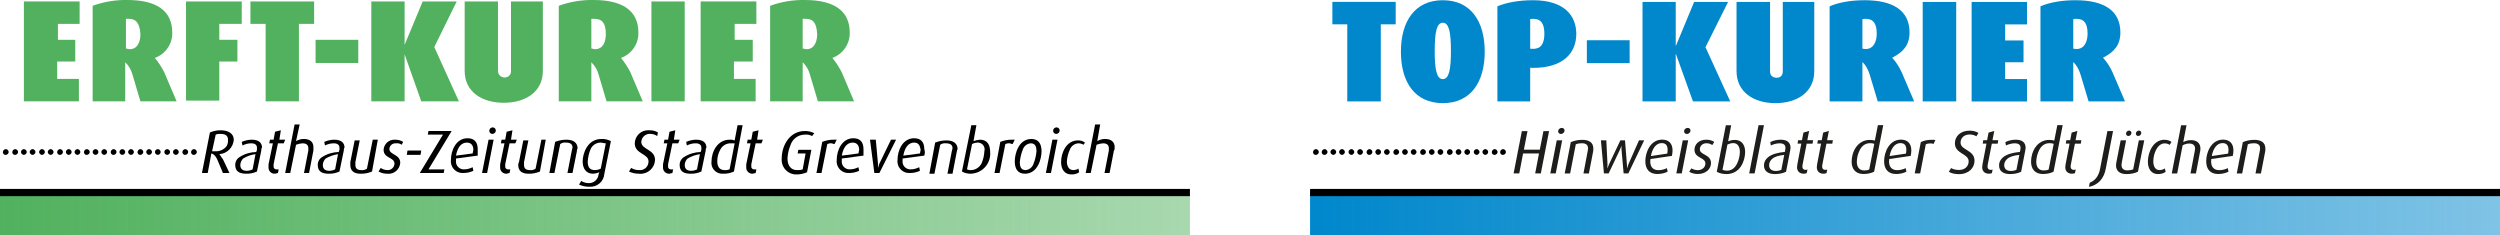 <?xml version="1.0" encoding="utf-8"?>
<!-- Generator: Adobe Illustrator 25.1.0, SVG Export Plug-In . SVG Version: 6.00 Build 0)  -->
<svg version="1.1" id="Ebene_1" xmlns="http://www.w3.org/2000/svg" xmlns:xlink="http://www.w3.org/1999/xlink" x="0px" y="0px"
	 viewBox="0 0 345.4 32.5" style="enable-background:new 0 0 345.4 32.5;" xml:space="preserve" preserveAspectRatio="xMinYMid meet">
<style type="text/css">
	.st0{fill:url(#SVGID_1_);}
	.st1{fill:none;stroke:#000000;stroke-miterlimit:10;}
	.st2{fill:#51B15E;}
	.st3{fill:url(#SVGID_2_);}
	.st4{fill:#0087CC;}
	.st5{fill:#1D1D1B;}
</style>
<g>

		<linearGradient id="SVGID_1_" gradientUnits="userSpaceOnUse" x1="4384.69" y1="874.227" x2="4549.09" y2="874.227" gradientTransform="matrix(-1 0 0 1 4549.09 -844.678)">
		<stop  offset="0" style="stop-color:#51B15E;stop-opacity:0.5"/>
		<stop  offset="1" style="stop-color:#51B15E"/>
	</linearGradient>
	<polygon class="st0" points="0,26.6 164.4,26.6 164.4,32.5 0,32.5 	"/>
	<line class="st1" x1="0" y1="26.6" x2="164.4" y2="26.6"/>
	<g>
		<path class="st2" d="M3.3,14V0.2H11v3.1H8v2.2h2.4v3H7.9v2.4h3V14H3.3z"/>
		<path class="st2" d="M19.4,14l-1.1-3.7c-0.17-0.65-0.52-1.24-1-1.7V14h-4.5V0.8c1.54-0.56,3.16-0.83,4.8-0.8
			c3.9,0,6.2,1.4,6.2,4.5c0.04,1.56-0.93,2.97-2.4,3.5l0,0c0.5,0.62,0.94,1.29,1.3,2l1.7,4H19.4z M17.8,2.6h-0.4v4.1
			c0.16,0.04,0.33,0.08,0.5,0.1c1.1,0,1.5-1,1.5-2.1C19.3,3.2,18.8,2.6,17.8,2.6z"/>
		<path class="st2" d="M30.3,3.3v2.2h2.5v3h-2.5v5.4h-4.6V0.2h7.7v3.1H30.3z"/>
		<path class="st2" d="M41.3,3.3V14h-4.6V3.3h-2.1V0.2h8.8v3.1H41.3z"/>
		<path class="st2" d="M43.6,8.7V5.5h5.9v3.2L43.6,8.7z"/>
		<path class="st2" d="M58.2,14l-2.3-6.5l0,0V14h-4.6V0.2h4.6v6l0,0l2.5-6h4.7L60,6.5l3.4,7.5H58.2z"/>
		<path class="st2" d="M75,9.8c0,2.9-2.4,4.4-5.4,4.4s-5.4-1.5-5.4-4.4V0.2h4.6v9.6c0,0.5,0.4,0.9,0.9,0.9l0,0
			c0.46,0.03,0.87-0.31,0.9-0.78c0-0.04,0-0.08,0-0.12V0.2H75V9.8z"/>
		<path class="st2" d="M83.8,14l-1.1-3.7c-0.17-0.65-0.52-1.24-1-1.7V14h-4.5V0.8C78.74,0.24,80.36-0.03,82,0c3.9,0,6.2,1.4,6.2,4.5
			c0.04,1.56-0.93,2.97-2.4,3.5l0,0c0.5,0.62,0.94,1.29,1.3,2l1.7,4H83.8z M82.1,2.6h-0.4v4.1c0.16,0.04,0.33,0.08,0.5,0.1
			c1.1,0,1.5-1,1.5-2.1C83.7,3.2,83.2,2.6,82.1,2.6z"/>
		<path class="st2" d="M90,14V0.2h4.6V14H90z"/>
		<path class="st2" d="M96.8,14V0.2h7.7v3.1h-3v2.2h2.5v3h-2.6v2.4h3V14H96.8z"/>
		<path class="st2" d="M113,14l-1.1-3.7c-0.17-0.65-0.52-1.24-1-1.7V14h-4.5V0.8c1.54-0.56,3.16-0.83,4.8-0.8c3.9,0,6.2,1.4,6.2,4.5
			c0.04,1.56-0.93,2.97-2.4,3.5l0,0c0.5,0.62,0.94,1.29,1.3,2l1.7,4H113z M111.3,2.6h-0.4v4.1c0.16,0.04,0.33,0.08,0.5,0.1
			c1.1,0,1.5-1,1.5-2.1C112.8,3.2,112.4,2.6,111.3,2.6z"/>
	</g>
	<g>
		<path d="M30.3,21.3L30.3,21.3c0.2,0.2,0.3,0.5,0.5,0.7l0.9,1.9h-0.9L30,22c-0.2-0.4-0.4-0.7-0.8-0.8l-0.5,2.7h-0.8l1.1-5.6
			c0.47-0.2,0.98-0.31,1.5-0.3c1.1,0,1.8,0.5,1.8,1.3C32.23,20.37,31.37,21.23,30.3,21.3z M30.5,18.5c-0.24-0.02-0.48,0.01-0.7,0.1
			l-0.5,2.3h0.5c0.58,0.02,1.14-0.24,1.5-0.7c0.16-0.27,0.23-0.59,0.2-0.9C31.5,18.8,31.2,18.5,30.5,18.5z"/>
		<path d="M36.1,20.8l-0.6,2.9c-0.47,0.21-0.98,0.32-1.5,0.3c-0.9,0-1.5-0.3-1.5-1.2c-0.01-0.45,0.22-0.87,0.6-1.1
			c0.69-0.44,1.48-0.68,2.3-0.7l0.1-0.3v-0.3c0-0.4-0.3-0.6-0.8-0.6c-0.42,0-0.83,0.11-1.2,0.3l-0.1-0.5c0.44-0.19,0.92-0.3,1.4-0.3
			c0.9,0,1.4,0.4,1.4,1.1C36.1,20.5,36.1,20.6,36.1,20.8z M33.6,21.9c-0.25,0.23-0.39,0.56-0.4,0.9c0,0.6,0.4,0.8,0.9,0.8
			c0.28-0.01,0.55-0.07,0.8-0.2l0.4-2.1C34.7,21.37,34.11,21.58,33.6,21.9z"/>
		<path d="M39.2,19.8h-0.8l-0.6,2.9V23c-0.02,0.2,0.13,0.38,0.34,0.4c0.02,0,0.04,0,0.06,0h0.3l-0.1,0.5c-0.1,0-0.3,0.1-0.4,0.1
			c-0.46,0.03-0.87-0.31-0.9-0.78c0-0.04,0-0.08,0-0.12v-0.4l0.6-2.9h-0.5l0.1-0.5h0.5l0.2-1.1l0.8-0.2l-0.2,1.3h0.8L39.2,19.8z"/>
		<path d="M43.3,20.8l-0.6,3.1H42l0.6-3.1v-0.3c0-0.4-0.2-0.7-0.8-0.7c-0.31,0.02-0.61,0.09-0.9,0.2l-0.8,3.9h-0.7l1.3-6.7h0.7
			l-0.5,2.3c0.33-0.2,0.71-0.31,1.1-0.3c0.9,0,1.3,0.5,1.3,1.1L43.3,20.8z"/>
		<path d="M47.5,20.8l-0.6,2.9c-0.47,0.21-0.98,0.32-1.5,0.3c-0.9,0-1.5-0.3-1.5-1.2c-0.01-0.45,0.22-0.87,0.6-1.1
			c0.69-0.44,1.48-0.68,2.3-0.7l0.1-0.3v-0.3c0-0.4-0.3-0.6-0.8-0.6c-0.42,0-0.83,0.11-1.2,0.3l-0.1-0.5c0.44-0.19,0.92-0.3,1.4-0.3
			c0.9,0,1.4,0.4,1.4,1.1C47.5,20.5,47.5,20.6,47.5,20.8z M45,21.9c-0.25,0.23-0.39,0.56-0.4,0.9c0,0.6,0.4,0.8,0.9,0.8
			c0.28-0.01,0.55-0.07,0.8-0.2l0.4-2.1C46.1,21.39,45.52,21.59,45,21.9z"/>
		<path d="M51.4,23.7c-0.51,0.21-1.05,0.32-1.6,0.3c-0.9,0-1.4-0.4-1.4-1.2v-0.4l0.6-3h0.7l-0.6,3v0.4c0,0.5,0.3,0.7,0.8,0.7
			c0.28,0.04,0.57-0.03,0.8-0.2l0.8-4h0.7L51.4,23.7z"/>
		<path d="M55.5,20c-0.23-0.17-0.52-0.24-0.8-0.2c-0.45-0.04-0.85,0.29-0.9,0.74c0,0.02,0,0.04,0,0.06c0,0.8,1.5,0.7,1.5,1.9
			c-0.06,0.89-0.83,1.57-1.73,1.51c-0.02,0-0.05,0-0.07-0.01c-0.42,0.01-0.83-0.1-1.2-0.3l0.3-0.5c0.26,0.19,0.58,0.29,0.9,0.3
			c0.51,0.04,0.95-0.33,1-0.84c0-0.02,0-0.04,0-0.06c0-0.9-1.5-0.7-1.5-1.9c0.04-0.82,0.74-1.44,1.55-1.4c0.02,0,0.03,0,0.05,0
			c0.39-0.01,0.77,0.1,1.1,0.3L55.5,20z"/>
		<path d="M58.1,21.4h-1.9l0.1-0.6h1.9L58.1,21.4z"/>
		<path d="M59.2,23.4h2.2l-0.1,0.5H58l3.2-5.3h-2.1l0.1-0.5h3.2L59.2,23.4z"/>
		<path d="M66,21.5l-3,0.4v0.3c-0.07,0.59,0.36,1.13,0.95,1.19c0.05,0.01,0.1,0.01,0.15,0.01c0.42,0,0.83-0.11,1.2-0.3l0.1,0.5
			c-0.44,0.2-0.92,0.31-1.4,0.3c-0.89,0.06-1.65-0.62-1.71-1.51c-0.01-0.1,0-0.2,0.01-0.29c0-1.3,0.7-3,2.3-3c0.9,0,1.4,0.5,1.4,1.5
			L66,21.5z M64.5,19.7c-0.8,0-1.3,0.7-1.5,1.8l2.3-0.3c0.02-0.17,0.06-0.34,0.1-0.5C65.4,20.1,65.1,19.7,64.5,19.7z"/>
		<path d="M67.3,23.9h-0.7l0.9-4.6h0.7L67.3,23.9z M68,18.5c-0.21-0.01-0.39-0.19-0.4-0.4c-0.02-0.26,0.18-0.48,0.44-0.5
			c0.02,0,0.04,0,0.06,0c0.21,0.01,0.39,0.19,0.4,0.4c0.02,0.26-0.18,0.48-0.44,0.5C68.04,18.5,68.02,18.5,68,18.5z"/>
		<path d="M71.2,19.8h-0.8l-0.6,2.9V23c-0.02,0.2,0.13,0.38,0.34,0.4c0.02,0,0.04,0,0.06,0h0.3l-0.1,0.5c-0.1,0-0.3,0.1-0.4,0.1
			c-0.46,0.03-0.87-0.31-0.9-0.78c0-0.04,0-0.08,0-0.12v-0.4l0.6-2.9h-0.5l0.1-0.5h0.5l0.2-1.1l0.8-0.2l-0.2,1.3h0.8L71.2,19.8z"/>
		<path d="M74.6,23.7c-0.51,0.21-1.05,0.32-1.6,0.3c-0.9,0-1.4-0.4-1.4-1.2c-0.01-0.14,0.02-0.28,0.1-0.4l0.6-3H73l-0.6,3v0.4
			c0,0.5,0.3,0.7,0.8,0.7c0.28,0.04,0.57-0.03,0.8-0.2l0.8-4h0.6L74.6,23.7z"/>
		<path d="M79.7,20.9l-0.6,3h-0.7l0.6-3.1c0-0.1,0.1-0.3,0.1-0.4c0-0.4-0.2-0.7-0.9-0.7c-0.28-0.04-0.57,0.03-0.8,0.2l-0.8,4h-0.7
			l0.8-4.3c0.51-0.2,1.05-0.31,1.6-0.3c1,0,1.5,0.5,1.5,1.2C79.72,20.62,79.69,20.76,79.7,20.9z"/>
		<path d="M83.5,24c-0.07,1.06-0.98,1.87-2.05,1.8c-0.02,0-0.03,0-0.05,0c-0.48,0.01-0.96-0.1-1.4-0.3l0.3-0.5
			c0.3,0.19,0.65,0.29,1,0.3c0.71,0.04,1.33-0.49,1.4-1.2l0.1-0.3c-0.28,0.12-0.59,0.19-0.9,0.2c-0.9,0-1.4-0.7-1.4-1.7
			s0.6-3.1,2.6-3.1c0.45-0.02,0.9,0.08,1.3,0.3L83.5,24z M83,19.7c-0.6-0.01-1.16,0.35-1.4,0.9c-0.23,0.54-0.36,1.12-0.4,1.7
			c0,0.7,0.2,1.2,1,1.2c0.28-0.01,0.55-0.07,0.8-0.2l0.7-3.5C83.4,19.8,83.2,19.7,83,19.7z"/>
		<path d="M90.8,18.8c-0.26-0.19-0.58-0.29-0.9-0.3c-0.64-0.07-1.22,0.39-1.29,1.03c0,0.02,0,0.05-0.01,0.07c0,1.1,1.9,1,1.9,2.5
			c-0.05,1.1-0.98,1.96-2.09,1.91c-0.04,0-0.07,0-0.11-0.01c-0.48,0.01-0.96-0.1-1.4-0.3l0.3-0.5c0.33,0.2,0.71,0.31,1.1,0.3
			c0.65,0.07,1.23-0.41,1.29-1.05c0-0.05,0.01-0.1,0.01-0.15c0-1.1-1.9-1-1.9-2.5c0.02-1.02,0.87-1.83,1.89-1.81
			c0.04,0,0.07,0,0.11,0.01c0.42-0.02,0.84,0.08,1.2,0.3L90.8,18.8z"/>
		<path d="M93.7,19.8h-0.8l-0.6,2.9V23c-0.02,0.2,0.13,0.38,0.34,0.4c0.02,0,0.04,0,0.06,0H93l-0.1,0.5c-0.1,0-0.3,0.1-0.4,0.1
			c-0.46,0.03-0.87-0.31-0.9-0.78c0-0.04,0-0.08,0-0.12v-0.4l0.6-2.9h-0.5l0.1-0.5h0.5l0.2-1.1l0.8-0.2l-0.2,1.3h0.8L93.7,19.8z"/>
		<path d="M97.5,20.8l-0.6,2.9c-0.47,0.21-0.98,0.32-1.5,0.3c-0.9,0-1.5-0.3-1.5-1.2c-0.01-0.45,0.22-0.87,0.6-1.1
			c0.69-0.44,1.48-0.68,2.3-0.7l0.1-0.3v-0.3c0-0.4-0.3-0.6-0.8-0.6c-0.42,0-0.83,0.11-1.2,0.3l-0.1-0.5c0.44-0.19,0.92-0.3,1.4-0.3
			c0.9,0,1.4,0.4,1.4,1.1C97.5,20.5,97.5,20.6,97.5,20.8z M95,21.9c-0.25,0.23-0.39,0.56-0.4,0.9c0,0.6,0.4,0.8,0.9,0.8
			c0.28-0.01,0.55-0.07,0.8-0.2l0.4-2.1C96.1,21.39,95.52,21.59,95,21.9z"/>
		<path d="M101.4,23.7c-0.47,0.21-0.98,0.32-1.5,0.3c-0.83,0.06-1.55-0.56-1.61-1.38c-0.01-0.11,0-0.21,0.01-0.32c0-1.3,0.8-3,2.5-3
			c0.24-0.02,0.48,0.02,0.7,0.1l0.4-2.1h0.7L101.4,23.7z M100.9,19.8c-0.6,0.01-1.14,0.36-1.4,0.9c-0.27,0.49-0.41,1.04-0.4,1.6
			c0,0.7,0.3,1.2,1,1.2c0.24,0.02,0.48-0.02,0.7-0.1l0.7-3.6L100.9,19.8z"/>
		<path d="M105.2,19.8h-0.8l-0.6,2.9V23c-0.02,0.2,0.13,0.38,0.34,0.4c0.02,0,0.04,0,0.06,0h0.3l-0.1,0.5c-0.1,0-0.3,0.1-0.4,0.1
			c-0.46,0.03-0.87-0.31-0.9-0.78c0-0.04,0-0.08,0-0.12v-0.4l0.6-2.9h-0.5l0.1-0.5h0.5l0.2-1.1l0.8-0.2l-0.2,1.3h0.8L105.2,19.8z"/>
		<path d="M112.2,18.8c-0.3-0.17-0.65-0.24-1-0.2c-0.93,0-1.74,0.61-2,1.5c-0.24,0.57-0.37,1.18-0.4,1.8c0,1,0.5,1.6,1.3,1.6
			c0.27,0.02,0.54-0.01,0.8-0.1l0.4-2.2h-1.1l0.1-0.5h1.8l-0.6,3.1c-0.47,0.2-0.98,0.31-1.5,0.3c-1.1,0.01-2-0.89-2.01-1.99
			c0-0.07,0-0.14,0.01-0.21c0-1.8,1.1-3.8,3.2-3.8c0.45-0.01,0.9,0.1,1.3,0.3L112.2,18.8z"/>
		<path d="M115.3,19.9c-0.2,0-0.3-0.1-0.4-0.1c-0.21-0.02-0.41,0.02-0.6,0.1l-0.8,4h-0.7l0.8-4.3c0.51-0.2,1.05-0.31,1.6-0.3h0.4
			L115.3,19.9z"/>
		<path d="M119.3,21.5l-3,0.4v0.3c-0.07,0.59,0.36,1.13,0.95,1.19c0.05,0.01,0.1,0.01,0.15,0.01c0.42,0,0.83-0.11,1.2-0.3l0.1,0.5
			c-0.44,0.2-0.92,0.31-1.4,0.3c-0.89,0.06-1.65-0.62-1.71-1.51c-0.01-0.1,0-0.2,0.01-0.29c0-1.3,0.7-3,2.3-3c0.9,0,1.4,0.5,1.4,1.5
			V21.5z M117.8,19.7c-0.8,0-1.3,0.7-1.5,1.8l2.3-0.3c0.02-0.17,0.06-0.34,0.1-0.5C118.7,20.1,118.4,19.7,117.8,19.7z"/>
		<path d="M121.5,23.9h-0.7l-0.6-4.6h0.8l0.3,3.3v0.6l0,0c0.1-0.2,0.1-0.4,0.2-0.6l1.6-3.3h0.7L121.5,23.9z"/>
		<path d="M127.7,21.5l-3,0.4v0.3c-0.07,0.59,0.36,1.13,0.95,1.19c0.05,0.01,0.1,0.01,0.15,0.01c0.42,0,0.83-0.11,1.2-0.3l0.1,0.5
			c-0.44,0.2-0.92,0.31-1.4,0.3c-0.89,0.06-1.65-0.62-1.71-1.51c-0.01-0.1,0-0.2,0.01-0.29c0-1.3,0.7-3,2.3-3c0.9,0,1.4,0.5,1.4,1.5
			C127.8,20.89,127.8,21.21,127.7,21.5z M126.3,19.7c-0.8,0-1.3,0.7-1.5,1.8l2.3-0.3c0.02-0.17,0.06-0.34,0.1-0.5
			C127.1,20.1,126.9,19.7,126.3,19.7z"/>
		<path d="M132.2,20.9l-0.6,3.1h-0.7l0.6-3.1c0-0.1,0.1-0.3,0.1-0.4c0-0.4-0.2-0.7-0.9-0.7c-0.28-0.04-0.57,0.03-0.8,0.2l-0.8,4
			h-0.7l0.8-4.3c0.51-0.2,1.05-0.31,1.6-0.3c1,0,1.5,0.5,1.5,1.2C132.25,20.69,132.22,20.8,132.2,20.9z"/>
		<path d="M134.2,24c-0.45,0.02-0.9-0.08-1.3-0.3l1.3-6.4h0.7l-0.4,2.2c0.29-0.11,0.59-0.18,0.9-0.2c1,0,1.4,0.7,1.4,1.7
			c0.13,1.52-1,2.87-2.53,2.99C134.25,24,134.22,24,134.2,24z M135.1,19.7c-0.28,0.01-0.55,0.07-0.8,0.2l-0.7,3.5
			c0.19,0.08,0.39,0.12,0.6,0.1c0.59-0.03,1.12-0.38,1.4-0.9c0.24-0.54,0.37-1.11,0.4-1.7c0.14-0.5-0.14-1.02-0.64-1.16
			C135.27,19.71,135.19,19.7,135.1,19.7z"/>
		<path d="M139.9,19.9c-0.2,0-0.3-0.1-0.4-0.1c-0.21-0.02-0.41,0.02-0.6,0.1l-0.8,4h-0.7l0.8-4.3c0.51-0.2,1.05-0.31,1.6-0.3h0.4
			L139.9,19.9z"/>
		<path d="M141.6,24c-1,0-1.4-0.7-1.4-1.7s0.5-3.1,2.3-3.1c1,0,1.4,0.7,1.4,1.7S143.4,24,141.6,24z M142.4,19.8
			c-0.52,0.05-0.95,0.4-1.1,0.9c-0.22,0.54-0.35,1.12-0.4,1.7c0,0.7,0.2,1.1,0.8,1.1c0.52-0.05,0.95-0.4,1.1-0.9
			c0.22-0.54,0.35-1.12,0.4-1.7C143.2,20.2,143,19.8,142.4,19.8z"/>
		<path d="M145.2,23.9h-0.7l0.9-4.6h0.7L145.2,23.9z M145.9,18.5c-0.21-0.01-0.39-0.19-0.4-0.4c-0.02-0.26,0.18-0.48,0.44-0.5
			c0.02,0,0.04,0,0.06,0c0.21,0.01,0.39,0.19,0.4,0.4c0.02,0.26-0.18,0.48-0.44,0.5C145.94,18.5,145.92,18.5,145.9,18.5z"/>
		<path d="M149.7,20c-0.21-0.13-0.45-0.19-0.7-0.2c-0.55,0.03-1.02,0.38-1.2,0.9c-0.23,0.51-0.36,1.05-0.4,1.6
			c0,0.7,0.3,1.2,0.9,1.2c0.25-0.01,0.49-0.07,0.7-0.2l0.1,0.5c-0.32,0.22-0.71,0.32-1.1,0.3c-0.9,0-1.4-0.7-1.4-1.7
			c0-1.4,0.8-3,2.3-3c0.36-0.02,0.71,0.08,1,0.3L149.7,20z"/>
		<path d="M153.9,20.8l-0.6,3.1h-0.7l0.6-3.1v-0.3c0-0.4-0.2-0.7-0.8-0.7c-0.31,0.02-0.61,0.09-0.9,0.2l-0.8,3.9H150l1.3-6.7h0.7
			l-0.4,2.3c0.33-0.2,0.71-0.31,1.1-0.3c0.9,0,1.3,0.5,1.3,1.1C154,20.6,154,20.7,153.9,20.8z"/>
	</g>
	<g>
		<path d="M2.9,21c0.01-0.21,0.19-0.39,0.4-0.4l0,0c0.21,0.01,0.39,0.19,0.4,0.4l0,0c-0.01,0.21-0.19,0.39-0.4,0.4l0,0
			C3.09,21.39,2.91,21.21,2.9,21z M1.7,21c0.01-0.21,0.19-0.39,0.4-0.4l0,0c0.21,0.01,0.39,0.19,0.4,0.4l0,0
			c-0.01,0.21-0.19,0.39-0.4,0.4l0,0c-0.2,0.02-0.38-0.13-0.4-0.34C1.7,21.04,1.7,21.02,1.7,21z"/>
		<path d="M25.2,21c0.01-0.21,0.19-0.39,0.4-0.4l0,0c0.21,0.01,0.39,0.19,0.4,0.4l0,0c-0.01,0.21-0.19,0.39-0.4,0.4l0,0
			c-0.2,0.02-0.38-0.13-0.4-0.34C25.2,21.04,25.2,21.02,25.2,21z M23.9,21c0.01-0.21,0.19-0.39,0.4-0.4l0,0
			c0.21,0.01,0.39,0.19,0.4,0.4l0,0c-0.01,0.21-0.19,0.39-0.4,0.4l0,0C24.09,21.39,23.91,21.21,23.9,21z M22.7,21
			c0.01-0.21,0.19-0.39,0.4-0.4l0,0c0.21,0.01,0.39,0.19,0.4,0.4l0,0c-0.01,0.21-0.19,0.39-0.4,0.4l0,0
			C22.89,21.39,22.71,21.21,22.7,21z M21.4,21c0.01-0.21,0.19-0.39,0.4-0.4l0,0c0.21,0.01,0.39,0.19,0.4,0.4l0,0
			c-0.01,0.21-0.19,0.39-0.4,0.4l0,0C21.59,21.39,21.41,21.21,21.4,21z M20.2,21c0.01-0.21,0.19-0.39,0.4-0.4l0,0
			c0.21,0.01,0.39,0.19,0.4,0.4l0,0c-0.01,0.21-0.19,0.39-0.4,0.4l0,0C20.39,21.39,20.21,21.21,20.2,21z M19,21
			c0.01-0.21,0.19-0.39,0.4-0.4l0,0c0.21,0.01,0.39,0.19,0.4,0.4l0,0c-0.01,0.21-0.19,0.39-0.4,0.4l0,0
			c-0.2,0.02-0.38-0.13-0.4-0.34C19,21.04,19,21.02,19,21z M17.7,21c0.01-0.21,0.19-0.39,0.4-0.4l0,0c0.21,0.01,0.39,0.19,0.4,0.4
			l0,0c-0.01,0.21-0.19,0.39-0.4,0.4l0,0C17.89,21.39,17.71,21.21,17.7,21z M16.5,21c0.01-0.21,0.19-0.39,0.4-0.4l0,0
			c0.21,0.01,0.39,0.19,0.4,0.4l0,0c-0.01,0.21-0.19,0.39-0.4,0.4l0,0C16.69,21.39,16.51,21.21,16.5,21z M15.3,21
			c0.01-0.21,0.19-0.39,0.4-0.4l0,0c0.21,0.01,0.39,0.19,0.4,0.4l0,0c-0.01,0.21-0.19,0.39-0.4,0.4l0,0
			c-0.2,0.02-0.38-0.13-0.4-0.34C15.3,21.04,15.3,21.02,15.3,21z M14,21c0.01-0.21,0.19-0.39,0.4-0.4l0,0
			c0.21,0.01,0.39,0.19,0.4,0.4l0,0c-0.01,0.21-0.19,0.39-0.4,0.4l0,0C14.19,21.39,14.01,21.21,14,21z M12.8,21
			c0.01-0.21,0.19-0.39,0.4-0.4l0,0c0.21,0.01,0.39,0.19,0.4,0.4l0,0c-0.01,0.21-0.19,0.39-0.4,0.4l0,0
			C12.99,21.39,12.81,21.21,12.8,21z M11.6,21c0.01-0.21,0.19-0.39,0.4-0.4l0,0c0.21,0.01,0.39,0.19,0.4,0.4l0,0
			c-0.01,0.21-0.19,0.39-0.4,0.4l0,0c-0.2,0.02-0.38-0.13-0.4-0.34C11.6,21.04,11.6,21.02,11.6,21z M10.3,21
			c0.01-0.21,0.19-0.39,0.4-0.4l0,0c0.21,0.01,0.39,0.19,0.4,0.4l0,0c-0.01,0.21-0.19,0.39-0.4,0.4l0,0
			C10.49,21.39,10.31,21.21,10.3,21z M9.1,21c0.01-0.21,0.19-0.39,0.4-0.4l0,0c0.21,0.01,0.39,0.19,0.4,0.4l0,0
			c-0.01,0.21-0.19,0.39-0.4,0.4l0,0C9.29,21.39,9.11,21.21,9.1,21z M7.9,21c0.01-0.21,0.19-0.39,0.4-0.4l0,0
			c0.21,0.01,0.39,0.19,0.4,0.4l0,0c-0.01,0.21-0.19,0.39-0.4,0.4l0,0c-0.2,0.02-0.38-0.13-0.4-0.34C7.9,21.04,7.9,21.02,7.9,21z
			 M6.6,21c0.01-0.21,0.19-0.39,0.4-0.4l0,0c0.21,0.01,0.39,0.19,0.4,0.4h0c-0.01,0.21-0.19,0.39-0.4,0.4l0,0
			C6.79,21.39,6.61,21.21,6.6,21z M5.4,21c0.01-0.21,0.19-0.39,0.4-0.4l0,0c0.21,0.01,0.39,0.19,0.4,0.4l0,0
			c-0.01,0.21-0.19,0.39-0.4,0.4l0,0C5.59,21.39,5.41,21.21,5.4,21z M4.1,21c0.01-0.21,0.19-0.39,0.4-0.4l0,0
			c0.21,0.01,0.39,0.19,0.4,0.4l0,0c-0.01,0.21-0.19,0.39-0.4,0.4l0,0C4.29,21.39,4.11,21.21,4.1,21z"/>
		<path d="M26.4,21c0.01-0.21,0.19-0.39,0.4-0.4l0,0c0.21,0.01,0.39,0.19,0.4,0.4l0,0c-0.01,0.21-0.19,0.39-0.4,0.4l0,0
			c-0.2,0.02-0.38-0.13-0.4-0.34C26.4,21.04,26.4,21.02,26.4,21z"/>
		<path d="M0.4,21c0.01-0.21,0.19-0.39,0.4-0.4l0,0c0.21,0.01,0.39,0.19,0.4,0.4l0,0c-0.01,0.21-0.19,0.39-0.4,0.4l0,0
			c-0.2,0.02-0.38-0.13-0.4-0.34C0.4,21.04,0.4,21.02,0.4,21z"/>
	</g>
</g>
<linearGradient id="SVGID_2_" gradientUnits="userSpaceOnUse" x1="4203.69" y1="874.227" x2="4368.09" y2="874.227" gradientTransform="matrix(-1 0 0 1 4549.09 -844.678)">
	<stop  offset="0" style="stop-color:#0087CC;stop-opacity:0.5"/>
	<stop  offset="1" style="stop-color:#0087CC"/>
</linearGradient>
<polygon class="st3" points="181,26.6 345.4,26.6 345.4,32.5 181,32.5 "/>
<line class="st1" x1="181" y1="26.6" x2="345.4" y2="26.6"/>
<g>
	<path class="st4" d="M190.77,3.36v10.65h-4.63V3.36h-2.06v-3.1h8.75v3.1H190.77z"/>
	<path class="st4" d="M199.34,14.25c-3.88,0-5.79-2.92-5.79-7.11c0-4.19,1.92-7.11,5.79-7.11s5.79,2.92,5.79,7.11
		C205.13,11.33,203.21,14.25,199.34,14.25z M199.34,3.14c-0.88,0-1.12,1.42-1.12,3.9c0,2.48,0.24,3.89,1.12,3.89
		s1.12-1.42,1.12-3.89C200.46,4.56,200.22,3.14,199.34,3.14z"/>
	<path class="st4" d="M211.81,9.38c-0.12,0-0.16,0-0.4-0.02v4.65h-4.53V0.87c1.26-0.52,2.96-0.84,4.91-0.84
		c4.39,0,5.99,2.18,5.99,4.65C217.78,7.38,215.9,9.38,211.81,9.38z M211.83,2.6c-0.16,0-0.3,0.02-0.42,0.04v4.09
		c0.18,0.02,0.26,0.02,0.4,0.02c1.1,0,1.56-0.72,1.56-2.1C213.36,3.32,212.96,2.6,211.83,2.6z"/>
	<path class="st4" d="M219.24,8.72V5.56h5.91v3.16H219.24z"/>
	<path class="st4" d="M233.9,14.01l-2.34-6.51h-0.04v6.51h-4.59V0.27h4.59V6.3h0.04l2.5-6.03h4.69l-3.12,6.25l3.42,7.49H233.9z"/>
	<path class="st4" d="M250.66,9.82c0,2.92-2.38,4.43-5.37,4.43s-5.37-1.52-5.37-4.43V0.27h4.63v9.61c0,0.54,0.36,0.86,0.9,0.86
		c0.54,0,0.86-0.32,0.86-0.86V0.27h4.35V9.82z"/>
	<path class="st4" d="M259.43,14.01l-1.12-3.73c-0.2-0.64-0.54-1.3-1-1.7v5.43h-4.53V0.87c1.28-0.54,2.92-0.84,4.83-0.84
		c3.93,0,6.21,1.42,6.21,4.45c0,1.72-0.84,2.7-2.38,3.48V8c0.54,0.56,1.02,1.36,1.32,2.04l1.7,3.97H259.43z M257.75,2.6
		c-0.18,0-0.34,0.02-0.44,0.04v4.07c0.1,0.04,0.26,0.06,0.46,0.06c1.08,0,1.52-1.02,1.52-2.12C259.29,3.26,258.83,2.6,257.75,2.6z"
		/>
	<path class="st4" d="M265.64,14.01V0.27h4.63v13.74H265.64z"/>
	<path class="st4" d="M272.4,14.01V0.27h7.65v3.1h-3.02v2.22h2.54V8.6h-2.54v2.32h3.02v3.1H272.4z"/>
	<path class="st4" d="M288.56,14.01l-1.12-3.73c-0.2-0.64-0.54-1.3-1-1.7v5.43h-4.53V0.87c1.28-0.54,2.92-0.84,4.83-0.84
		c3.93,0,6.21,1.42,6.21,4.45c0,1.72-0.84,2.7-2.38,3.48V8c0.54,0.56,1.02,1.36,1.32,2.04l1.7,3.97H288.56z M286.88,2.6
		c-0.18,0-0.34,0.02-0.44,0.04v4.07c0.1,0.04,0.26,0.06,0.46,0.06c1.08,0,1.52-1.02,1.52-2.12C288.42,3.26,287.96,2.6,286.88,2.6z"
		/>
</g>
<g>
	<path class="st5" d="M212.88,23.96h-0.78l0.53-2.76h-2.2l-0.53,2.76h-0.78l1.14-5.84h0.78l-0.5,2.56h2.2l0.5-2.56h0.78
		L212.88,23.96z"/>
	<path class="st5" d="M214.94,23.96h-0.75l0.89-4.57h0.75L214.94,23.96z M215.65,18.51c-0.22,0-0.38-0.17-0.38-0.37
		c0-0.25,0.22-0.47,0.51-0.47c0.22,0,0.38,0.16,0.38,0.36C216.15,18.29,215.93,18.51,215.65,18.51z"/>
	<path class="st5" d="M220.11,20.92l-0.59,3.05h-0.75l0.58-3.06c0.03-0.14,0.05-0.3,0.05-0.42c0-0.44-0.24-0.7-0.86-0.7
		c-0.31,0-0.58,0.05-0.83,0.15l-0.78,4.03h-0.75l0.84-4.33c0.48-0.21,1.02-0.32,1.61-0.32c1.02,0,1.5,0.47,1.5,1.16
		C220.15,20.63,220.13,20.78,220.11,20.92z"/>
	<path class="st5" d="M224.97,23.96h-0.65l-0.29-3.28c-0.01-0.11-0.01-0.23-0.01-0.37v-0.16H224c-0.05,0.17-0.1,0.34-0.19,0.53
		l-1.56,3.28h-0.65l-0.42-4.57h0.75l0.16,3.29v0.16c0,0.09,0,0.18-0.02,0.4h0.02c0.07-0.21,0.14-0.39,0.22-0.56l1.56-3.29h0.64
		l0.26,3.29c0.01,0.12,0.02,0.25,0.02,0.35c0,0.03,0,0.11-0.01,0.21h0.02c0.06-0.21,0.12-0.39,0.19-0.56l1.45-3.29h0.72
		L224.97,23.96z"/>
	<path class="st5" d="M230.99,21.54l-2.96,0.43c-0.02,0.12-0.03,0.23-0.03,0.33c0,0.75,0.37,1.21,1.14,1.21
		c0.42,0,0.85-0.12,1.16-0.28l0.1,0.49c-0.38,0.2-0.91,0.32-1.42,0.32c-1.08,0-1.66-0.65-1.66-1.76c0-1.25,0.7-2.99,2.33-2.99
		c0.9,0,1.43,0.53,1.43,1.49C231.08,21.03,231.05,21.26,230.99,21.54z M229.58,19.77c-0.77,0-1.3,0.73-1.49,1.79l2.26-0.34
		c0.03-0.2,0.05-0.38,0.05-0.54C230.39,20.09,230.14,19.77,229.58,19.77z"/>
	<path class="st5" d="M232.35,23.96h-0.75l0.89-4.57h0.75L232.35,23.96z M233.05,18.51c-0.22,0-0.38-0.17-0.38-0.37
		c0-0.25,0.22-0.47,0.51-0.47c0.22,0,0.38,0.16,0.38,0.36C233.56,18.29,233.34,18.51,233.05,18.51z"/>
	<path class="st5" d="M236.57,20.04c-0.23-0.15-0.48-0.25-0.8-0.25c-0.61,0-0.92,0.43-0.92,0.84c0,0.81,1.54,0.66,1.54,1.91
		c0,0.82-0.72,1.5-1.82,1.5c-0.42,0-0.87-0.11-1.19-0.31l0.3-0.47c0.25,0.16,0.58,0.25,0.9,0.25c0.59,0,1.04-0.41,1.04-0.92
		c0-0.87-1.51-0.7-1.51-1.9c0-0.73,0.59-1.39,1.63-1.39c0.44,0,0.81,0.11,1.1,0.31L236.57,20.04z"/>
	<path class="st5" d="M238.52,24.05c-0.5,0-1-0.12-1.33-0.32l1.25-6.42h0.74l-0.42,2.22c0.3-0.14,0.62-0.2,0.93-0.2
		c0.95,0,1.42,0.71,1.42,1.66C241.1,22.23,240.43,24.05,238.52,24.05z M239.46,19.77c-0.26,0-0.57,0.09-0.8,0.2l-0.68,3.49
		c0.18,0.08,0.39,0.12,0.62,0.12c0.63,0,1.07-0.36,1.37-0.93c0.24-0.46,0.41-1.13,0.41-1.65C240.38,20.3,240.1,19.77,239.46,19.77z"
		/>
	<path class="st5" d="M242.42,23.96h-0.75l1.29-6.66h0.75L242.42,23.96z"/>
	<path class="st5" d="M247.33,20.8l-0.57,2.93c-0.4,0.2-0.94,0.32-1.53,0.32c-0.86,0-1.52-0.34-1.52-1.2c0-0.46,0.2-0.83,0.58-1.14
		c0.53-0.42,1.34-0.63,2.3-0.72l0.06-0.29c0.02-0.09,0.03-0.18,0.03-0.26c0-0.44-0.28-0.64-0.82-0.64c-0.4,0-0.85,0.13-1.2,0.3
		l-0.08-0.47c0.44-0.22,0.95-0.33,1.43-0.33c0.87,0,1.37,0.36,1.37,1.13C247.36,20.53,247.35,20.66,247.33,20.8z M244.82,21.97
		c-0.25,0.22-0.4,0.52-0.4,0.85c0,0.58,0.43,0.8,0.93,0.8c0.27,0,0.55-0.06,0.76-0.16l0.4-2.06
		C245.75,21.48,245.17,21.64,244.82,21.97z"/>
	<path class="st5" d="M250.42,19.85h-0.81l-0.56,2.88c-0.03,0.14-0.03,0.22-0.03,0.33c0,0.25,0.18,0.41,0.43,0.41
		c0.1,0,0.2-0.03,0.27-0.05l-0.1,0.5c-0.12,0.05-0.25,0.08-0.42,0.08c-0.58,0-0.92-0.36-0.92-0.89c0-0.13,0.02-0.26,0.04-0.39
		l0.55-2.88h-0.52l0.08-0.47h0.53l0.2-1.05l0.79-0.23l-0.25,1.28h0.8L250.42,19.85z"/>
	<path class="st5" d="M253.15,19.85h-0.81l-0.56,2.88c-0.03,0.14-0.03,0.22-0.03,0.33c0,0.25,0.18,0.41,0.43,0.41
		c0.1,0,0.2-0.03,0.27-0.05l-0.1,0.5c-0.12,0.05-0.25,0.08-0.42,0.08c-0.58,0-0.92-0.36-0.92-0.89c0-0.13,0.02-0.26,0.04-0.39
		l0.55-2.88h-0.52l0.08-0.47h0.53l0.2-1.05l0.79-0.23l-0.25,1.28h0.8L253.15,19.85z"/>
	<path class="st5" d="M258.93,23.72c-0.37,0.2-0.91,0.32-1.48,0.32c-1.09,0-1.63-0.7-1.63-1.71c0-1.3,0.77-3,2.52-3
		c0.23,0,0.46,0.03,0.69,0.09l0.42-2.13h0.74L258.93,23.72z M258.38,19.78c-0.67,0-1.13,0.37-1.42,0.92
		c-0.25,0.47-0.42,1.11-0.42,1.64c0,0.69,0.3,1.21,1.02,1.21c0.25,0,0.52-0.04,0.69-0.13l0.7-3.55
		C258.77,19.81,258.58,19.78,258.38,19.78z"/>
	<path class="st5" d="M263.98,21.54l-2.96,0.43c-0.02,0.12-0.03,0.23-0.03,0.33c0,0.75,0.37,1.21,1.14,1.21
		c0.42,0,0.85-0.12,1.16-0.28l0.1,0.49c-0.38,0.2-0.91,0.32-1.42,0.32c-1.08,0-1.66-0.65-1.66-1.76c0-1.25,0.7-2.99,2.33-2.99
		c0.9,0,1.43,0.53,1.43,1.49C264.06,21.03,264.04,21.26,263.98,21.54z M262.56,19.77c-0.77,0-1.3,0.73-1.49,1.79l2.26-0.34
		c0.03-0.2,0.05-0.38,0.05-0.54C263.38,20.09,263.12,19.77,262.56,19.77z"/>
	<path class="st5" d="M267.14,19.88c-0.15-0.04-0.3-0.07-0.44-0.07c-0.24,0-0.45,0.05-0.63,0.12l-0.78,4.03h-0.75l0.84-4.33
		c0.47-0.23,0.97-0.32,1.62-0.32c0.14,0,0.29,0.01,0.4,0.03L267.14,19.88z"/>
	<path class="st5" d="M273.06,18.83c-0.25-0.15-0.58-0.25-0.94-0.25c-0.76,0-1.25,0.48-1.25,1.13c0,1.06,1.93,0.98,1.93,2.49
		c0,0.98-0.77,1.86-2.16,1.86c-0.52,0-1.01-0.1-1.39-0.32l0.31-0.52c0.31,0.18,0.68,0.26,1.1,0.26c0.85,0,1.33-0.54,1.33-1.19
		c0-1.09-1.9-1.02-1.9-2.49c0-0.99,0.79-1.75,2.03-1.75c0.47,0,0.91,0.12,1.22,0.32L273.06,18.83z"/>
	<path class="st5" d="M276,19.85h-0.81l-0.56,2.88c-0.03,0.14-0.03,0.22-0.03,0.33c0,0.25,0.18,0.41,0.43,0.41
		c0.1,0,0.2-0.03,0.27-0.05l-0.1,0.5c-0.12,0.05-0.25,0.08-0.42,0.08c-0.58,0-0.92-0.36-0.92-0.89c0-0.13,0.02-0.26,0.04-0.39
		l0.55-2.88h-0.52l0.08-0.47h0.53l0.2-1.05l0.79-0.23l-0.25,1.28h0.8L276,19.85z"/>
	<path class="st5" d="M279.81,20.8l-0.57,2.93c-0.4,0.2-0.94,0.32-1.53,0.32c-0.86,0-1.52-0.34-1.52-1.2c0-0.46,0.2-0.83,0.58-1.14
		c0.53-0.42,1.34-0.63,2.3-0.72l0.06-0.29c0.02-0.09,0.03-0.18,0.03-0.26c0-0.44-0.28-0.64-0.82-0.64c-0.4,0-0.85,0.13-1.2,0.3
		l-0.08-0.47c0.44-0.22,0.95-0.33,1.43-0.33c0.87,0,1.37,0.36,1.37,1.13C279.85,20.53,279.84,20.66,279.81,20.8z M277.3,21.97
		c-0.25,0.22-0.4,0.52-0.4,0.85c0,0.58,0.43,0.8,0.93,0.8c0.27,0,0.55-0.06,0.76-0.16l0.4-2.06
		C278.23,21.48,277.66,21.64,277.3,21.97z"/>
	<path class="st5" d="M283.72,23.72c-0.37,0.2-0.91,0.32-1.48,0.32c-1.09,0-1.63-0.7-1.63-1.71c0-1.3,0.77-3,2.52-3
		c0.23,0,0.46,0.03,0.69,0.09l0.42-2.13h0.74L283.72,23.72z M283.17,19.78c-0.67,0-1.13,0.37-1.42,0.92
		c-0.25,0.47-0.42,1.11-0.42,1.64c0,0.69,0.3,1.21,1.02,1.21c0.25,0,0.52-0.04,0.69-0.13l0.7-3.55
		C283.56,19.81,283.37,19.78,283.17,19.78z"/>
	<path class="st5" d="M287.48,19.85h-0.81l-0.56,2.88c-0.03,0.14-0.03,0.22-0.03,0.33c0,0.25,0.18,0.41,0.43,0.41
		c0.1,0,0.2-0.03,0.27-0.05l-0.1,0.5c-0.12,0.05-0.25,0.08-0.42,0.08c-0.58,0-0.92-0.36-0.92-0.89c0-0.13,0.02-0.26,0.04-0.39
		l0.55-2.88h-0.52l0.08-0.47h0.53l0.2-1.05l0.79-0.23l-0.25,1.28h0.8L287.48,19.85z"/>
	<path class="st5" d="M290.93,23.33c-0.27,1.4-1.08,2.23-2.32,2.49l0.11-0.58c0.71-0.26,1.23-0.9,1.42-1.88l1.02-5.25h0.78
		L290.93,23.33z"/>
	<path class="st5" d="M295.38,23.72c-0.42,0.22-0.98,0.33-1.59,0.33c-0.9,0-1.44-0.41-1.44-1.2c0-0.14,0.03-0.3,0.05-0.44l0.59-3.02
		h0.75l-0.59,3.04c-0.03,0.14-0.04,0.29-0.04,0.39c0,0.45,0.28,0.72,0.8,0.72c0.31,0,0.59-0.05,0.81-0.15l0.78-4h0.75L295.38,23.72z
		 M294.05,18.79c-0.18,0-0.32-0.16-0.32-0.33c0-0.21,0.19-0.42,0.43-0.42c0.18,0,0.32,0.15,0.32,0.32
		C294.48,18.57,294.31,18.79,294.05,18.79z M295.41,18.79c-0.18,0-0.32-0.16-0.32-0.33c0-0.21,0.19-0.42,0.43-0.42
		c0.18,0,0.32,0.15,0.32,0.32C295.84,18.57,295.66,18.79,295.41,18.79z"/>
	<path class="st5" d="M299.76,20.02c-0.18-0.14-0.42-0.21-0.7-0.21c-0.48,0-0.9,0.35-1.18,0.89c-0.24,0.46-0.38,1.08-0.38,1.59
		c0,0.71,0.29,1.21,0.85,1.21c0.27,0,0.54-0.09,0.75-0.23l0.1,0.48c-0.28,0.2-0.64,0.3-1.06,0.3c-0.9,0-1.39-0.7-1.39-1.71
		c0-1.39,0.8-3.03,2.27-3.03c0.41,0,0.75,0.11,0.99,0.3L299.76,20.02z"/>
	<path class="st5" d="M303.98,20.86l-0.59,3.11h-0.75l0.59-3.11c0.02-0.08,0.04-0.23,0.04-0.33c0-0.39-0.21-0.7-0.81-0.7
		c-0.31,0-0.63,0.09-0.91,0.25l-0.75,3.89h-0.75l1.29-6.66h0.75l-0.45,2.32c0.31-0.17,0.69-0.27,1.07-0.27c0.89,0,1.3,0.5,1.3,1.15
		C304.02,20.62,304,20.75,303.98,20.86z"/>
	<path class="st5" d="M308.48,21.54l-2.96,0.43c-0.02,0.12-0.03,0.23-0.03,0.33c0,0.75,0.37,1.21,1.14,1.21
		c0.42,0,0.85-0.12,1.16-0.28l0.1,0.49c-0.38,0.2-0.91,0.32-1.42,0.32c-1.08,0-1.66-0.65-1.66-1.76c0-1.25,0.7-2.99,2.33-2.99
		c0.9,0,1.43,0.53,1.43,1.49C308.57,21.03,308.54,21.26,308.48,21.54z M307.07,19.77c-0.77,0-1.3,0.73-1.49,1.79l2.26-0.34
		c0.03-0.2,0.05-0.38,0.05-0.54C307.88,20.09,307.63,19.77,307.07,19.77z"/>
	<path class="st5" d="M312.96,20.92l-0.59,3.05h-0.75l0.58-3.06c0.03-0.14,0.05-0.3,0.05-0.42c0-0.44-0.24-0.7-0.86-0.7
		c-0.31,0-0.58,0.05-0.83,0.15l-0.78,4.03h-0.75l0.84-4.33c0.48-0.21,1.02-0.32,1.61-0.32c1.02,0,1.5,0.47,1.5,1.16
		C313,20.63,312.98,20.78,312.96,20.92z"/>
</g>
<g>
	<path d="M183.81,21c0.01-0.21,0.19-0.39,0.4-0.4l0,0c0.21,0.01,0.39,0.19,0.4,0.4l0,0c-0.01,0.21-0.19,0.39-0.4,0.4l0,0
		C184,21.39,183.83,21.21,183.81,21z M182.61,21c0.01-0.21,0.19-0.39,0.4-0.4l0,0c0.21,0.01,0.39,0.19,0.4,0.4l0,0
		c-0.01,0.21-0.19,0.39-0.4,0.4l0,0c-0.2,0.02-0.38-0.13-0.4-0.34C182.61,21.04,182.61,21.02,182.61,21z"/>
	<path d="M206.11,21c0.01-0.21,0.19-0.39,0.4-0.4l0,0c0.21,0.01,0.39,0.19,0.4,0.4l0,0c-0.01,0.21-0.19,0.39-0.4,0.4l0,0
		c-0.2,0.02-0.38-0.13-0.4-0.34C206.11,21.04,206.11,21.02,206.11,21z M204.81,21c0.01-0.21,0.19-0.39,0.4-0.4l0,0
		c0.21,0.01,0.39,0.19,0.4,0.4l0,0c-0.01,0.21-0.19,0.39-0.4,0.4l0,0C205,21.39,204.83,21.21,204.81,21z M203.61,21
		c0.01-0.21,0.19-0.39,0.4-0.4l0,0c0.21,0.01,0.39,0.19,0.4,0.4l0,0c-0.01,0.21-0.19,0.39-0.4,0.4l0,0
		C203.8,21.39,203.63,21.21,203.61,21z M202.31,21c0.01-0.21,0.19-0.39,0.4-0.4l0,0c0.21,0.01,0.39,0.19,0.4,0.4l0,0
		c-0.01,0.21-0.19,0.39-0.4,0.4l0,0C202.5,21.39,202.33,21.21,202.31,21z M201.11,21c0.01-0.21,0.19-0.39,0.4-0.4l0,0
		c0.21,0.01,0.39,0.19,0.4,0.4l0,0c-0.01,0.21-0.19,0.39-0.4,0.4l0,0C201.3,21.39,201.13,21.21,201.11,21z M199.91,21
		c0.01-0.21,0.19-0.39,0.4-0.4l0,0c0.21,0.01,0.39,0.19,0.4,0.4l0,0c-0.01,0.21-0.19,0.39-0.4,0.4l0,0c-0.2,0.02-0.38-0.13-0.4-0.34
		C199.91,21.04,199.91,21.02,199.91,21z M198.61,21c0.01-0.21,0.19-0.39,0.4-0.4l0,0c0.21,0.01,0.39,0.19,0.4,0.4l0,0
		c-0.01,0.21-0.19,0.39-0.4,0.4l0,0C198.8,21.39,198.63,21.21,198.61,21z M197.41,21c0.01-0.21,0.19-0.39,0.4-0.4l0,0
		c0.21,0.01,0.39,0.19,0.4,0.4l0,0c-0.01,0.21-0.19,0.39-0.4,0.4l0,0C197.6,21.39,197.43,21.21,197.41,21z M196.21,21
		c0.01-0.21,0.19-0.39,0.4-0.4l0,0c0.21,0.01,0.39,0.19,0.4,0.4l0,0c-0.01,0.21-0.19,0.39-0.4,0.4l0,0c-0.2,0.02-0.38-0.13-0.4-0.34
		C196.21,21.04,196.21,21.02,196.21,21z M194.91,21c0.01-0.21,0.19-0.39,0.4-0.4l0,0c0.21,0.01,0.39,0.19,0.4,0.4l0,0
		c-0.01,0.21-0.19,0.39-0.4,0.4l0,0C195.1,21.39,194.93,21.21,194.91,21z M193.71,21c0.01-0.21,0.19-0.39,0.4-0.4l0,0
		c0.21,0.01,0.39,0.19,0.4,0.4l0,0c-0.01,0.21-0.19,0.39-0.4,0.4l0,0C193.9,21.39,193.73,21.21,193.71,21z M192.51,21
		c0.01-0.21,0.19-0.39,0.4-0.4l0,0c0.21,0.01,0.39,0.19,0.4,0.4l0,0c-0.01,0.21-0.19,0.39-0.4,0.4l0,0c-0.2,0.02-0.38-0.13-0.4-0.34
		C192.51,21.04,192.51,21.02,192.51,21z M191.21,21c0.01-0.21,0.19-0.39,0.4-0.4l0,0c0.21,0.01,0.39,0.19,0.4,0.4l0,0
		c-0.01,0.21-0.19,0.39-0.4,0.4l0,0C191.4,21.39,191.23,21.21,191.21,21z M190.01,21c0.01-0.21,0.19-0.39,0.4-0.4l0,0
		c0.21,0.01,0.39,0.19,0.4,0.4l0,0c-0.01,0.21-0.19,0.39-0.4,0.4l0,0C190.2,21.39,190.03,21.21,190.01,21z M188.81,21
		c0.01-0.21,0.19-0.39,0.4-0.4l0,0c0.21,0.01,0.39,0.19,0.4,0.4l0,0c-0.01,0.21-0.19,0.39-0.4,0.4l0,0c-0.2,0.02-0.38-0.13-0.4-0.34
		C188.81,21.04,188.81,21.02,188.81,21z M187.51,21c0.01-0.21,0.19-0.39,0.4-0.4l0,0c0.21,0.01,0.39,0.19,0.4,0.4l0,0
		c-0.01,0.21-0.19,0.39-0.4,0.4l0,0C187.7,21.39,187.53,21.21,187.51,21z M186.31,21c0.01-0.21,0.19-0.39,0.4-0.4l0,0
		c0.21,0.01,0.39,0.19,0.4,0.4l0,0c-0.01,0.21-0.19,0.39-0.4,0.4l0,0C186.5,21.39,186.33,21.21,186.31,21z M185.01,21
		c0.01-0.21,0.19-0.39,0.4-0.4l0,0c0.21,0.01,0.39,0.19,0.4,0.4l0,0c-0.01,0.21-0.19,0.39-0.4,0.4l0,0
		C185.2,21.39,185.03,21.21,185.01,21z"/>
	<path d="M181.41,21c0.01-0.21,0.19-0.39,0.4-0.4l0,0c0.21,0.01,0.39,0.19,0.4,0.4l0,0c-0.01,0.21-0.19,0.39-0.4,0.4l0,0
		c-0.2,0.02-0.38-0.13-0.4-0.34C181.41,21.04,181.41,21.02,181.41,21z"/>
	<path d="M207.26,21c0.01-0.21,0.19-0.39,0.4-0.4l0,0c0.21,0.01,0.39,0.19,0.4,0.4l0,0c-0.01,0.21-0.19,0.39-0.4,0.4l0,0
		c-0.2,0.02-0.38-0.13-0.4-0.34C207.26,21.04,207.26,21.02,207.26,21z"/>
</g>
</svg>
